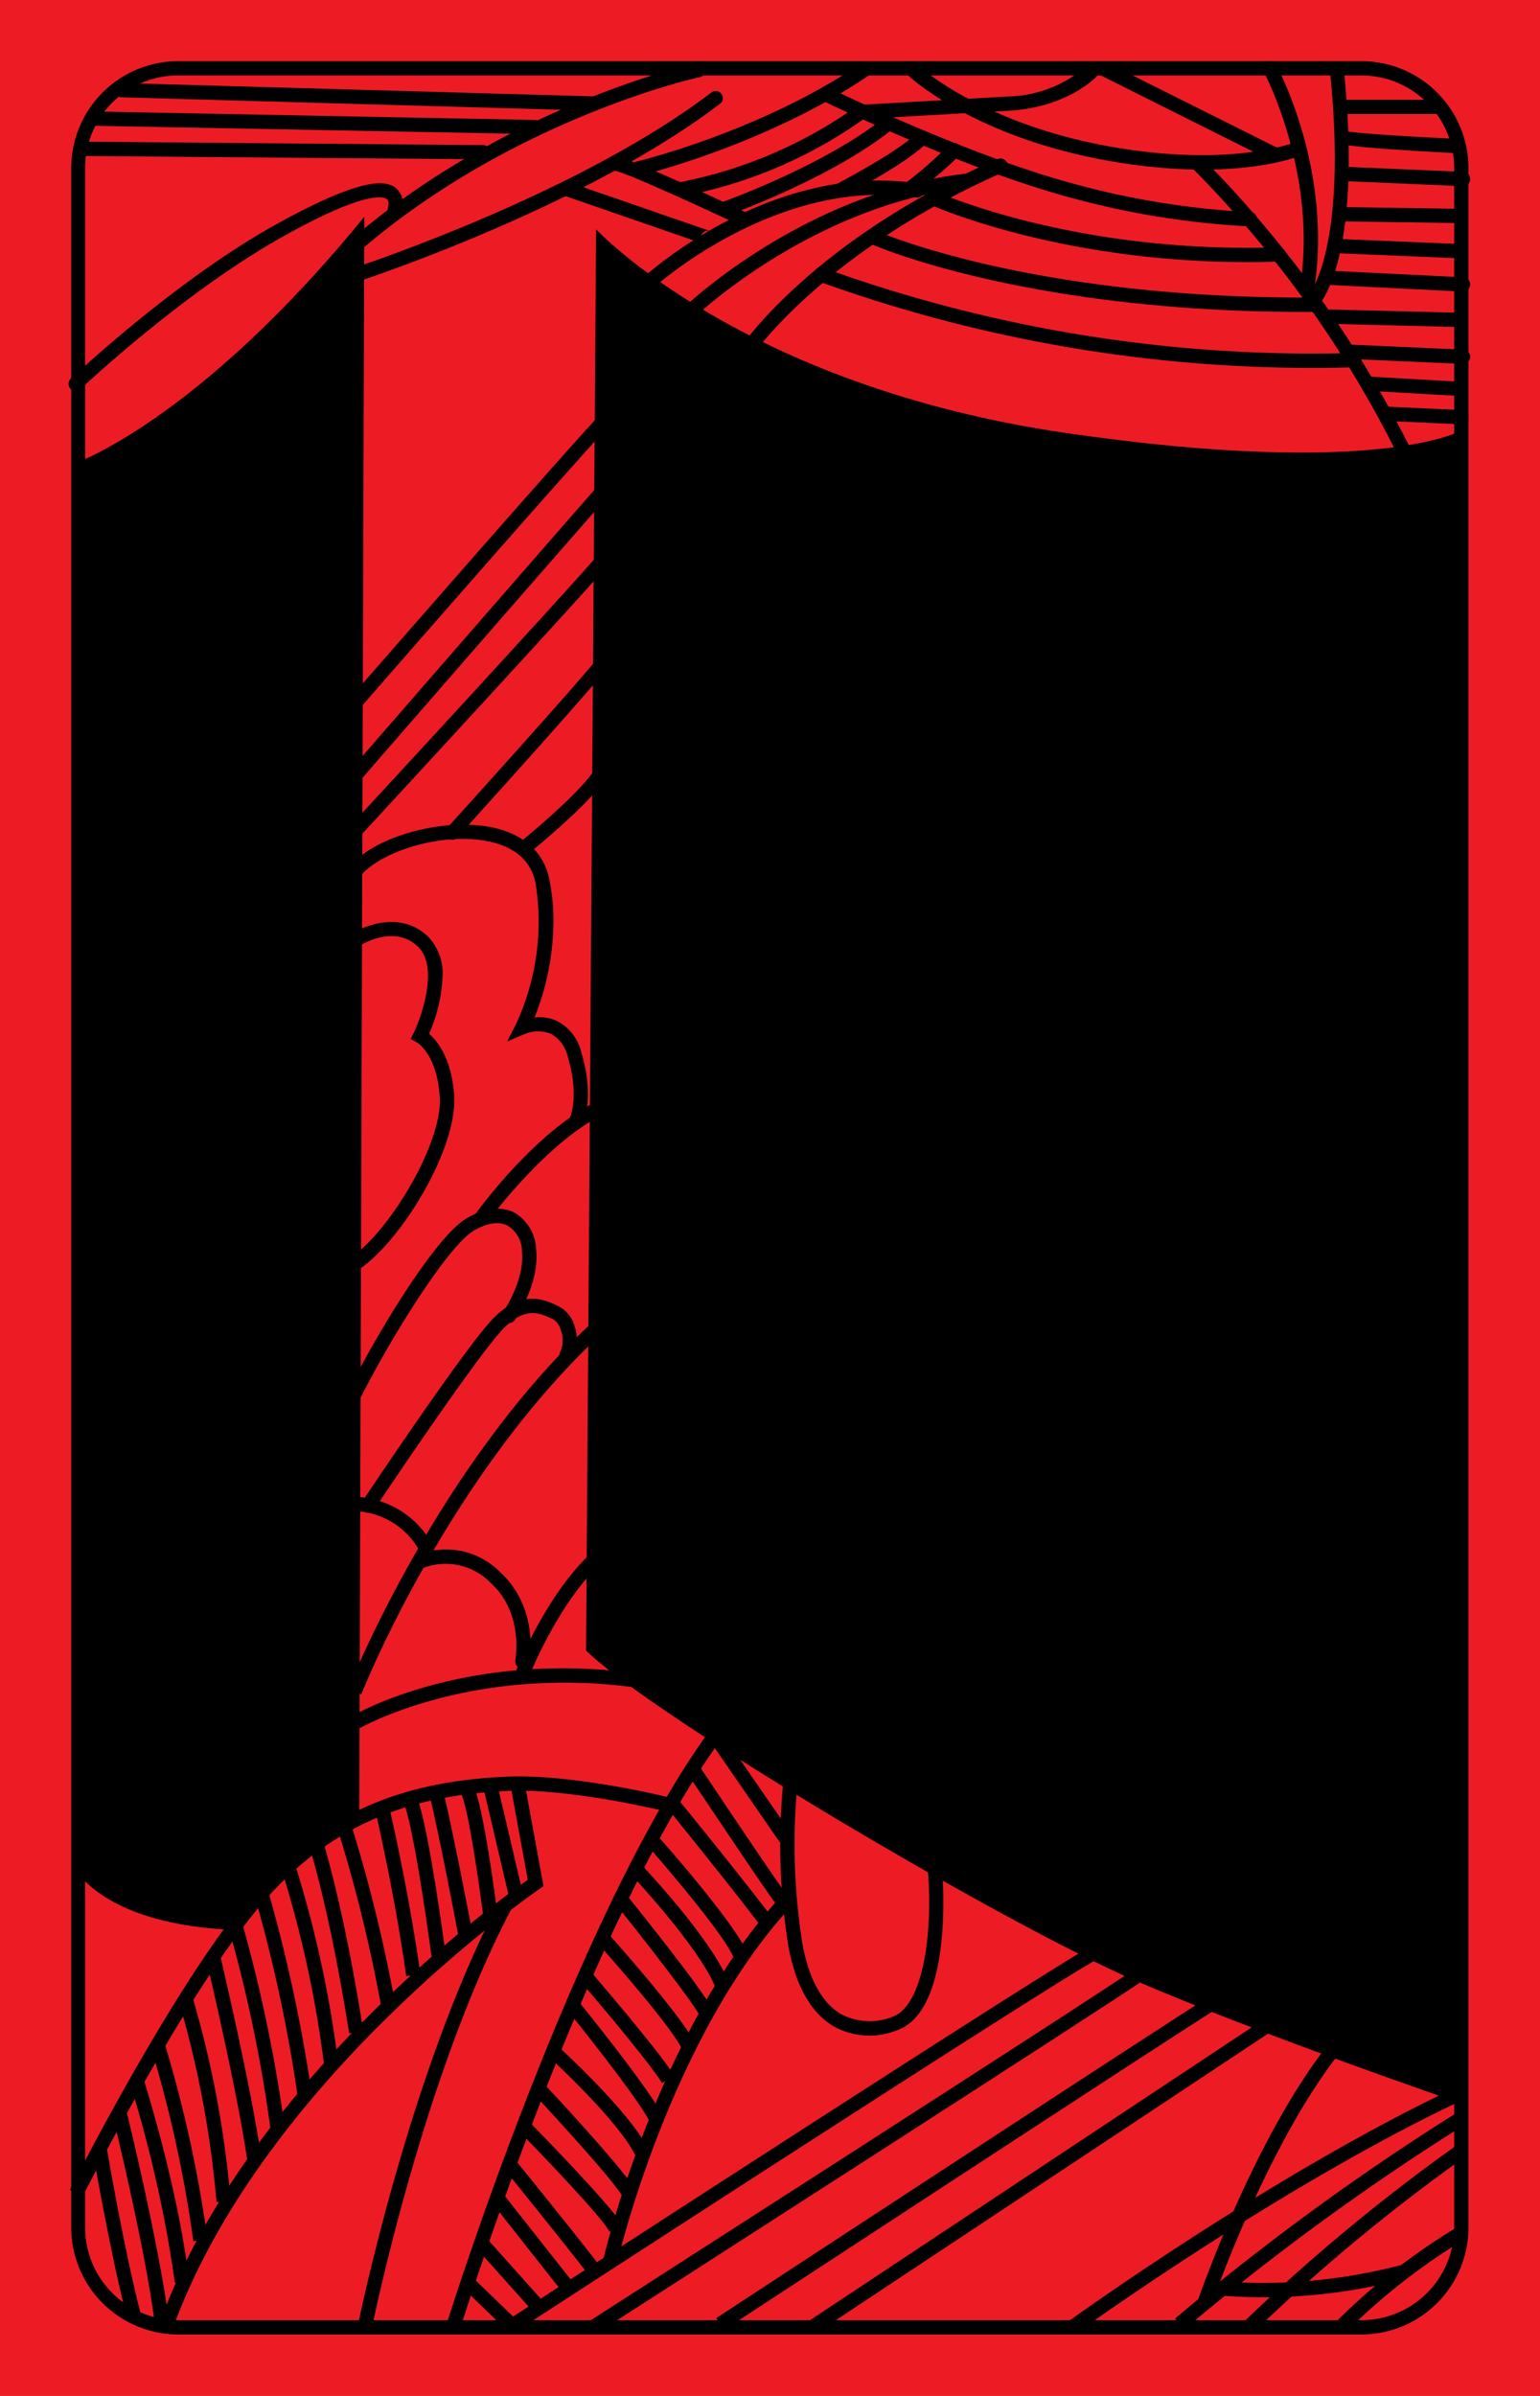 <svg id="_12_4" xmlns="http://www.w3.org/2000/svg" viewBox="0 0 153.07 238.11"><defs><style>.cls-1{fill:#ed1c24;}</style></defs><title>_12_4</title><rect class="cls-1" width="153.07" height="238.11"/><path class="cls-1" d="M227.92,314.6l.25,31.62-.25,139.5L228,522s.38,8.25,10,8.63l117.88.25s10.12-1.63,9.62-11.25l.25-204.13s-1-8.75-10-9.37l-118.62.12S229,306.22,227.92,314.6Z" transform="translate(-220.29 -299.43)"/><path d="M238,305.51a10.64,10.64,0,0,0-10.63,10.63V520.8A10.64,10.64,0,0,0,238,531.43H355.62a10.64,10.64,0,0,0,10.63-10.63V316.14a10.64,10.64,0,0,0-10.63-10.63ZM228.75,520.8V316.14a9.22,9.22,0,0,1,9.21-9.21H355.62a9.22,9.22,0,0,1,9.21,9.21V520.8a9.22,9.22,0,0,1-9.21,9.21H238A9.22,9.22,0,0,1,228.75,520.8Z" transform="translate(-220.29 -299.43)"/><path d="M365.54,508.47s-19.75-6.75-32.5-12.25-47.5-26-54.5-32.75l1-141.25s14.46,15.56,46.75,20.25c31,4.5,39.25-.25,39.25-.25" transform="translate(-220.29 -299.43)"/><path d="M228,485.47s3,5.25,15.5,5.75c0,0,5.75-6,12.5-11.75l.5-158.5c-16.5,20.25-28.75,24.5-28.75,24.5Z" transform="translate(-220.29 -299.43)"/><path d="M353.2,530.06l1,1a63,63,0,0,1,11.52-9l-.72-1.22A63.12,63.12,0,0,0,353.2,530.06Z" transform="translate(-220.29 -299.43)"/><path d="M343.71,530.38l1,1a182.88,182.88,0,0,1,21.4-17.75l-.8-1.17A185.08,185.08,0,0,0,343.71,530.38Z" transform="translate(-220.29 -299.43)"/><path d="M337.08,529.85l.93,1.07a246.44,246.44,0,0,1,27.74-20.26l-.75-1.21A248.28,248.28,0,0,0,337.08,529.85Z" transform="translate(-220.29 -299.43)"/><path d="M339.37,528l1.34.46c.06-.15,5.39-15.66,12.72-25l-1.11-.88C344.83,512.1,339.43,527.84,339.37,528Z" transform="translate(-220.29 -299.43)"/><path d="M326.46,530.15l.83,1.15c.2-.15,20.16-14.57,38.22-23.1l-.6-1.28C346.72,515.51,326.66,530,326.46,530.15Z" transform="translate(-220.29 -299.43)"/><path d="M342.11,526.18l-.13,1.41a54.31,54.31,0,0,0,17.92-1.69l-.38-1.36A54.19,54.19,0,0,1,342.11,526.18Z" transform="translate(-220.29 -299.43)"/><rect x="296.55" y="515.1" width="53.99" height="1.42" transform="translate(-451.41 -34.81) rotate(-33.54)"/><path d="M291.49,529.8l.77,1.18c.47-.3,46.85-30.67,48.81-31.81l-.72-1.23C338.36,499.11,293.4,528.54,291.49,529.8Z" transform="translate(-220.29 -299.43)"/><path d="M278.83,530.13l.76,1.19c2.11-1.36,51.71-33.2,54.2-35l-.83-1.14C330.5,497,279.34,529.79,278.83,530.13Z" transform="translate(-220.29 -299.43)"/><path d="M298.68,493c.75,3.9,2.27,6.54,4.53,7.84a7.33,7.33,0,0,0,6.23.36c5.54-1.92,4.6-14.77,4.48-16.22l-1.42.12c.56,6.53-.47,13.7-3.52,14.77a6.09,6.09,0,0,1-5.06-.26c-1.89-1.09-3.18-3.4-3.85-6.87a62.87,62.87,0,0,1-.49-16.29l-1.41-.16A63.26,63.26,0,0,0,298.68,493Z" transform="translate(-220.29 -299.43)"/><path d="M280.19,524.23l1.38.32c.05-.23,5.27-22.81,17.66-36l-1-1C285.54,501.06,280.24,524,280.19,524.23Z" transform="translate(-220.29 -299.43)"/><path d="M264.7,530.34l1.35.43c.13-.4,12.62-40.27,25.9-58.46l-1.15-.84C277.39,489.85,264.82,529.94,264.7,530.34Z" transform="translate(-220.29 -299.43)"/><rect x="294.33" y="471.35" width="1.42" height="11.74" transform="translate(-439.07 -47.55) rotate(-34.59)"/><path d="M288.45,475.45c2,2.94,8.42,12.6,8.92,13.11l1-1c-.45-.51-5.49-8-8.76-12.91Z" transform="translate(-220.29 -299.43)"/><path d="M286.66,479.17c.07.09,7.18,8.86,9.48,12l1.14-.84c-2.32-3.14-9.45-11.94-9.52-12Z" transform="translate(-220.29 -299.43)"/><path d="M284.51,482.69c2.63,3,7.82,9.15,8.71,11.3l1.31-.54c-1.2-2.91-8.64-11.34-9-11.7Z" transform="translate(-220.29 -299.43)"/><path d="M283,485.71c.07.07,6.6,7,8.36,11.12l1.31-.55c-1.87-4.4-8.37-11.26-8.64-11.55Z" transform="translate(-220.29 -299.43)"/><path d="M281.49,488.67c2.07,2.58,7.63,9.62,8.42,11.2l1.27-.63c-1-2.05-8.28-11.08-8.59-11.46Z" transform="translate(-220.29 -299.43)"/><path d="M279.68,492.53c.07.08,7,7.8,8.4,10.52l1.26-.66c-1.53-2.88-8.31-10.48-8.6-10.81Z" transform="translate(-220.29 -299.43)"/><path d="M278,496.35c.06.08,6.32,7.33,8.1,10.09l1.19-.77c-1.84-2.84-8-9.94-8.22-10.24Z" transform="translate(-220.29 -299.43)"/><path d="M276.66,499.17c.07.09,7.12,8.79,8.24,11.19l1.28-.6c-1.18-2.55-8.13-11.12-8.42-11.48Z" transform="translate(-220.29 -299.43)"/><path d="M274.57,503.58c.07.06,7.09,6.45,8.84,10l1.27-.63c-1.87-3.75-8.87-10.11-9.16-10.38Z" transform="translate(-220.29 -299.43)"/><path d="M273.36,507.54c.07.08,7.3,7.81,8.75,10.07l1.2-.77c-1.52-2.36-8.62-10-8.92-10.27Z" transform="translate(-220.29 -299.43)"/><path d="M271.87,511.22c3.32,3.38,8.46,8.84,9,10l1.27-.64c-.86-1.71-8.44-9.47-9.3-10.34Z" transform="translate(-220.29 -299.43)"/><path d="M270.16,514.67c.07.08,7,8.68,8.48,10.64l1.14-.85c-1.49-2-8.23-10.33-8.52-10.68Z" transform="translate(-220.29 -299.43)"/><polygon points="49.02 219.06 55.86 227.73 56.97 226.85 50.14 218.19 49.02 219.06"/><rect x="270.33" y="521.31" width="1.42" height="8.5" transform="translate(-501.69 15.21) rotate(-41.82)"/><path d="M271.29,529.65l-4.09-3.94-1,1,4.9,4.73.48-.31c.52-.34,52.86-34.35,57.78-37l-.67-1.25C323.93,495.48,276.79,526.09,271.29,529.65Z" transform="translate(-220.29 -299.43)"/><path d="M270.51,476c-7.4.38-16.95,2-25.17,11.58-7.75,9-18,29.28-18.1,29.48l1.27.64c.1-.2,10.27-20.34,17.9-29.19,7.88-9.14,17-10.73,24.17-11.09,6.34-.32,15.7,2,15.79,2l.34-1.38C286.32,477.94,277.06,475.68,270.51,476Z" transform="translate(-220.29 -299.43)"/><path d="M271,476.68l1.75,9.56c-3.33,2.35-27.84,20.27-36.55,43.9l1.33.49c9.15-24.82,36.13-43.3,36.4-43.49l.38-.26-1.91-10.45Z" transform="translate(-220.29 -299.43)"/><rect x="269.58" y="476.75" width="1.42" height="10.96" transform="translate(-323.21 -225.02) rotate(-13.19)"/><path d="M266.08,477.54c.77,1.55,1.89,9.5,2.26,12.44l1.41-.18c-.14-1.1-1.38-10.84-2.41-12.89Z" transform="translate(-220.29 -299.43)"/><path d="M263,477.89c1,4.1,2.81,13.7,2.83,13.8l1.39-.27c0-.09-1.85-9.73-2.84-13.86Z" transform="translate(-220.29 -299.43)"/><path d="M260.39,478.49c1.12,2.72,2.77,15.2,2.78,15.33l1.41-.19c-.07-.52-1.69-12.79-2.88-15.68Z" transform="translate(-220.29 -299.43)"/><path d="M257.52,479.06c0,.07,1.84,7.57,3.15,16.76l1.41-.2c-1.33-9.26-3.16-16.82-3.18-16.9Z" transform="translate(-220.29 -299.43)"/><path d="M253.87,481.27a148.91,148.91,0,0,1,4.31,17.57l1.39-.24a149.51,149.51,0,0,0-4.35-17.76Z" transform="translate(-220.29 -299.43)"/><path d="M251,482.78c0,.06,2,6.11,4,18.72l1.4-.22c-2-12.74-4-18.7-4-18.95Z" transform="translate(-220.29 -299.43)"/><path d="M248.21,485a111.27,111.27,0,0,1,4.3,19.69l1.4-.19a112.1,112.1,0,0,0-4.36-20Z" transform="translate(-220.29 -299.43)"/><path d="M245.53,487.6a149.3,149.3,0,0,1,4.31,19.9l1.4-.22a154,154,0,0,0-4.35-20.1Z" transform="translate(-220.29 -299.43)"/><path d="M243,490.94a144.5,144.5,0,0,1,4.15,19.89l1.4-.21a146.85,146.85,0,0,0-4.2-20.11Z" transform="translate(-220.29 -299.43)"/><path d="M240.85,494.39c0,.12,2.84,11.89,4,19.6l1.4-.2c-1.15-7.78-4-19.61-4-19.73Z" transform="translate(-220.29 -299.43)"/><path d="M238,498.1a101.38,101.38,0,0,1,3.81,20.17l1.41-.09a102.31,102.31,0,0,0-3.86-20.5Z" transform="translate(-220.29 -299.43)"/><path d="M235.2,502.61a124.38,124.38,0,0,1,4.31,19.55l1.4-.2a126.15,126.15,0,0,0-4.36-19.79Z" transform="translate(-220.29 -299.43)"/><path d="M233.2,506.44a124.72,124.72,0,0,1,4.47,19.86l1.41-.16c-1-9-4.49-20-4.53-20.13Z" transform="translate(-220.29 -299.43)"/><path d="M231.52,509.73c0,.12,3.17,12.88,4.15,20.58l1.41-.18c-1-7.78-4.15-20.62-4.18-20.74Z" transform="translate(-220.29 -299.43)"/><path d="M229.51,513.17c0,.1,1.69,9.94,3.35,16.4l1.37-.36c-1.64-6.39-3.31-16.17-3.32-16.27Z" transform="translate(-220.29 -299.43)"/><path d="M255.85,530.58l1.39.28c.05-.25,5.08-25.09,13.93-41.81l-1.25-.66C261,505.29,255.9,530.33,255.85,530.58Z" transform="translate(-220.29 -299.43)"/><path d="M255.35,469.94l.72,1.23c.1-.06,10.84-6.18,27.05-4.08l.18-1.4C266.59,463.51,255.8,469.68,255.35,469.94Z" transform="translate(-220.29 -299.43)"/><path d="M271.38,466l1.33.49c0-.07,2.67-7.08,7-11.41l-1-1C274.15,458.61,271.49,465.68,271.38,466Z" transform="translate(-220.29 -299.43)"/><path d="M254.88,467.3l1.32.51c.09-.22,8.8-22.18,24.49-36.39l-1-1.06C263.79,444.81,255,467.07,254.88,467.3Z" transform="translate(-220.29 -299.43)"/><path d="M261.92,453.91a.7.7,0,0,0-.36.93.71.71,0,0,0,.94.36,6.24,6.24,0,0,1,6.57,1.55c3.31,3,2.45,7.62,2.44,7.67a.72.72,0,0,0,.56.83.69.69,0,0,0,.83-.56c.05-.22,1-5.43-2.88-9A7.59,7.59,0,0,0,261.92,453.91Z" transform="translate(-220.29 -299.43)"/><path d="M254.67,448.89a.71.71,0,0,0,.71.71,7.66,7.66,0,0,1,6.69,4.1.71.71,0,1,0,1.28-.62,9.11,9.11,0,0,0-8-4.9A.71.71,0,0,0,254.67,448.89Z" transform="translate(-220.29 -299.43)"/><path d="M269.38,430.39c-2.69,2.68-12.67,17.64-13.09,18.27a.72.72,0,0,0,.19,1,.73.73,0,0,0,1-.2c.1-.16,10.32-15.47,12.91-18.06,2.1-2.11,3.48-1.48,4.58-1l.3.13a1.88,1.88,0,0,1,.78,1.15,2.8,2.8,0,0,1-.1,2.16.71.71,0,0,0,1.2.75,4.21,4.21,0,0,0,.26-3.33,3.14,3.14,0,0,0-1.58-2l-.28-.13C274.37,428.58,272.18,427.59,269.38,430.39Z" transform="translate(-220.29 -299.43)"/><path d="M266.5,420.62c-3.4,2.15-10.32,13.92-12.77,19.48a.71.71,0,1,0,1.29.58c2.57-5.82,9.35-17,12.23-18.86,1.33-.83,2.55-1.05,3.45-.61a3,3,0,0,1,1.47,2.59c.3,2.86-1.85,6-1.88,6a.71.71,0,0,0,1.17.81c.1-.15,2.48-3.59,2.12-7a4.41,4.41,0,0,0-2.26-3.72C270,419.27,268.25,419.52,266.5,420.62Z" transform="translate(-220.29 -299.43)"/><path d="M279.56,408.92c-6.09,3-11.69,10.73-11.93,11.05a.72.72,0,0,0,.16,1,.71.71,0,0,0,1-.16c.06-.07,5.64-7.72,11.41-10.61a.7.7,0,0,0,.32-.95A.71.71,0,0,0,279.56,408.92Z" transform="translate(-220.29 -299.43)"/><path d="M255,385.61a.7.7,0,0,0,.11,1,.72.72,0,0,0,1-.11c2-2.48,8.41-4.52,13.09-3.37,2.46.6,3.91,2,4.32,4.06a24.21,24.21,0,0,1-1.93,14l-.89,1.74,1.8-.76a3.47,3.47,0,0,1,2.54,0,3.39,3.39,0,0,1,1.67,2.24c1.22,4,.22,6.13.21,6.15a.7.7,0,0,0,.32.94.72.72,0,0,0,.95-.31c.05-.11,1.27-2.64-.13-7.2a4.69,4.69,0,0,0-2.44-3.11,4.21,4.21,0,0,0-2.2-.33,26.11,26.11,0,0,0,1.88-9.54,21.14,21.14,0,0,0-.39-4.11c-.51-2.64-2.37-4.43-5.38-5.17C264.7,380.57,257.5,382.48,255,385.61Z" transform="translate(-220.29 -299.43)"/><path d="M255.15,392.3a.71.71,0,0,0,.78,1.18c.15-.1,3.56-2.3,5.95.08,2,2,.34,6.84-.47,8.52l-.3.61.61.33s2,1.12,2.28,5.42c.31,4.47-4.84,13.14-8.7,15.87a.71.71,0,0,0-.17,1,.72.72,0,0,0,1,.17c4.14-2.93,9.31-11.49,9.31-16.64,0-.17,0-.33,0-.49-.26-3.76-1.69-5.48-2.5-6.18a15.77,15.77,0,0,0,1.34-5.72,5.31,5.31,0,0,0-1.38-3.88C260.31,390,256.7,391.27,255.15,392.3Z" transform="translate(-220.29 -299.43)"/><path d="M279.44,375.85c-1.58,2.53-7.45,7.27-7.51,7.32a.72.72,0,0,0-.11,1,.71.71,0,0,0,1,.1c.25-.2,6.11-4.94,7.82-7.67a.71.71,0,1,0-1.2-.75Z" transform="translate(-220.29 -299.43)"/><path d="M279.94,364.51c-.59.94-9.34,10.72-15.09,17.07a.71.71,0,1,0,1,.95c1.47-1.62,14.4-15.92,15.24-17.27a.7.7,0,0,0-.22-1A.71.71,0,0,0,279.94,364.51Z" transform="translate(-220.29 -299.43)"/><path d="M279.79,354.49c-.6.85-15,16.56-24.6,26.92a.71.71,0,1,0,1,1c2.46-2.67,24.06-26.07,24.74-27.09a.71.71,0,0,0-.2-1A.71.71,0,0,0,279.79,354.49Z" transform="translate(-220.29 -299.43)"/><path d="M280,347.41c-1.65,1.82-24.06,27.59-25,28.68a.71.71,0,1,0,1.07.93c.23-.27,23.34-26.85,25-28.65a.72.72,0,0,0-.05-1A.71.71,0,0,0,280,347.41Z" transform="translate(-220.29 -299.43)"/><path d="M280.56,340c-2,1.84-24.75,28-25.72,29.06a.71.71,0,0,0,.07,1,.7.7,0,0,0,1-.07c.24-.27,23.66-27.16,25.61-28.94a.7.7,0,0,0,0-1A.71.71,0,0,0,280.56,340Z" transform="translate(-220.29 -299.43)"/><path d="M289.56,305.7c-.19,0-18.86,4.19-34.31,17.49l-.2.17-.72,4.56,1.1-.36c.22-.07,22.6-7.32,36.37-17.77a.71.71,0,1,0-.85-1.13c-11.85,9-30.22,15.6-34.86,17.19.13-.81.23-1.48.28-1.75,15.13-12.92,33.31-17,33.49-17a.71.71,0,0,0,.56-.69.77.77,0,0,0,0-.15A.7.7,0,0,0,289.56,305.7Z" transform="translate(-220.29 -299.43)"/><path d="M319.42,315.24c-17.81,7.82-25,18-25.29,18.41a.71.71,0,0,0,.17,1,.72.72,0,0,0,1-.18c.07-.1,7.29-10.27,24.7-17.92a.71.71,0,1,0-.57-1.3Z" transform="translate(-220.29 -299.43)"/><path d="M338.71,315.05a.7.7,0,0,0,0,1,109.76,109.76,0,0,1,20.85,29.29.71.71,0,1,0,1.3-.57,111.48,111.48,0,0,0-21.15-29.71A.71.71,0,0,0,338.71,315.05Z" transform="translate(-220.29 -299.43)"/><path d="M301.22,326.46a.71.71,0,0,0,.39.92,144.25,144.25,0,0,0,53.29,8.55.71.71,0,0,0,0-1.42,143,143,0,0,1-52.71-8.44A.7.7,0,0,0,301.22,326.46Z" transform="translate(-220.29 -299.43)"/><path d="M306.56,322.77a.7.7,0,0,0,.36.93c.15.07,15.63,6.9,44.13,6.73a.7.7,0,0,0,.7-.71A.71.71,0,0,0,351,329c-28.15.17-43.39-6.53-43.54-6.6A.71.71,0,0,0,306.56,322.77Z" transform="translate(-220.29 -299.43)"/><path d="M312.23,318.76a.71.71,0,0,0,.35.94c.13.06,14.06,6.4,34.82,5.73a.7.7,0,0,0,.68-.73.71.71,0,0,0-.73-.69c-20.4.66-34-5.53-34.18-5.6A.71.71,0,0,0,312.23,318.76Z" transform="translate(-220.29 -299.43)"/><path d="M316.29,316.69c-16.05,1.83-28,13.24-28.07,13.36a.7.7,0,1,0,1,1c.12-.11,11.69-11.18,27.26-13a.69.69,0,0,0,.62-.78A.7.7,0,0,0,316.29,316.69Z" transform="translate(-220.29 -299.43)"/><path d="M284.23,327a.71.71,0,0,0,1,1.05c.12-.11,12.26-11.08,26.08-9a.71.71,0,0,0,.81-.59.72.72,0,0,0-.6-.81C297,315.5,284.74,326.56,284.23,327Z" transform="translate(-220.29 -299.43)"/><path d="M280.86,315.68a.75.75,0,0,0,.65.75c.79.1,7,2.88,12.4,5.43a.7.7,0,0,0,.94-.34.71.71,0,0,0-.34-.94c-3.55-1.67-11.92-5.57-13-5.57A.7.7,0,0,0,280.86,315.68Z" transform="translate(-220.29 -299.43)"/><path d="M276,318a.7.7,0,0,0,.43.9l14,4.84a.72.72,0,0,1-.44-.91.71.71,0,0,1,.9-.43l-14-4.84A.72.72,0,0,0,276,318Z" transform="translate(-220.29 -299.43)"/><path d="M301.91,308.58a.71.71,0,0,0,.32.95c.13.06,12.85,6.22,23.29,9.21a83.32,83.32,0,0,0,19,3.19.7.7,0,0,0,.72-.69.71.71,0,0,0-.69-.73,82.16,82.16,0,0,1-18.66-3.13c-10.31-2.95-22.92-9.07-23-9.13A.7.7,0,0,0,301.91,308.58Z" transform="translate(-220.29 -299.43)"/><path d="M306,305.64c-9.93,6.84-22.47,9.86-22.59,9.89a.71.71,0,1,0,.33,1.38c.12,0,12.91-3.11,23.07-10.1a.71.71,0,0,0-.81-1.17Z" transform="translate(-220.29 -299.43)"/><path d="M328.2,306.07a12.26,12.26,0,0,1-7.7,2.95l-14.87.84-.17.12a45.11,45.11,0,0,1-17.52,7.54.71.71,0,1,0,.21,1.4,45.69,45.69,0,0,0,18-7.67l14.49-.82c5.71-.35,8.52-3.26,8.63-3.39a.69.69,0,0,0,.2-.48.74.74,0,0,0-.22-.52A.71.71,0,0,0,328.2,306.07Z" transform="translate(-220.29 -299.43)"/><path d="M308.1,311.17c-5.84,4.7-16,8.35-16.13,8.38a.71.71,0,0,0,.48,1.34c.42-.15,10.51-3.76,16.54-8.62a.71.71,0,0,0-.89-1.1Z" transform="translate(-220.29 -299.43)"/><path d="M311.39,312.7c-2.23,2.08-7.95,5-8,5.06A.71.71,0,0,0,304,319c.25-.12,6-3.07,8.33-5.28a.71.71,0,0,0-1-1Z" transform="translate(-220.29 -299.43)"/><path d="M314.44,314a39.52,39.52,0,0,1-4.66,4,.72.72,0,0,0-.13,1,.7.7,0,0,0,1,.13c1-.8,4.48-3.49,5-4.37a.71.71,0,1,0-1.21-.73Z" transform="translate(-220.29 -299.43)"/><path d="M353.14,305.85a.72.72,0,0,0-.64.78c1.77,17.6-2.1,22.07-2.14,22.11a.71.71,0,1,0,1,1c.18-.18,4.37-4.78,2.52-23.22A.7.7,0,0,0,353.14,305.85Z" transform="translate(-220.29 -299.43)"/><path d="M346.21,305.6a.7.7,0,0,0-.29,1c.05.1,5.36,10.11,3.59,21.39a.71.71,0,1,0,1.4.22c1.85-11.77-3.52-21.86-3.74-22.28A.7.7,0,0,0,346.21,305.6Z" transform="translate(-220.29 -299.43)"/><path d="M310.53,305.9a.7.7,0,0,0,0,1c.26.26,6.67,6.17,20,8.52,12.39,2.18,18.79-.43,19.06-.54a.71.71,0,1,0-.55-1.31c-.06,0-6.33,2.55-18.27.45-12.91-2.26-19.24-8.09-19.3-8.15A.72.72,0,0,0,310.53,305.9Z" transform="translate(-220.29 -299.43)"/><path d="M329.58,306.07a.7.7,0,0,0,.31.95l16.67,8.34a.71.71,0,0,0,.63-1.27l-16.66-8.33A.7.7,0,0,0,329.58,306.07Z" transform="translate(-220.29 -299.43)"/><path d="M357.5,340.52a.7.7,0,0,0,.68.74l7.33.34a.71.71,0,0,0,.06-1.42l-7.33-.33A.71.71,0,0,0,357.5,340.52Z" transform="translate(-220.29 -299.43)"/><path d="M355.5,337.52a.71.71,0,0,0,.67.74l8.83.5a.7.7,0,0,0,.75-.66.71.71,0,0,0-.67-.75l-8.83-.5A.71.71,0,0,0,355.5,337.52Z" transform="translate(-220.29 -299.43)"/><path d="M353.83,334.36a.72.72,0,0,0,.68.74l11.17.5a.71.71,0,0,0,.06-1.42l-11.17-.5A.71.71,0,0,0,353.83,334.36Z" transform="translate(-220.29 -299.43)"/><path d="M351.33,330.87a.71.71,0,0,0,.7.73l13.33.33a.71.71,0,0,0,0-1.42l-13.33-.33A.71.71,0,0,0,351.33,330.87Z" transform="translate(-220.29 -299.43)"/><path d="M351.67,327a.71.71,0,0,0,.67.74l13.33.67a.71.71,0,1,0,.07-1.42l-13.33-.66A.71.71,0,0,0,351.67,327Z" transform="translate(-220.29 -299.43)"/><path d="M352.67,323.86a.71.71,0,0,0,.68.74l12,.5a.71.71,0,0,0,0-1.42l-12-.5A.7.7,0,0,0,352.67,323.86Z" transform="translate(-220.29 -299.43)"/><path d="M353,320.71a.71.71,0,0,0,.7.72l11.5.17a.71.71,0,0,0,0-1.42l-11.5-.17A.72.72,0,0,0,353,320.71Z" transform="translate(-220.29 -299.43)"/><path d="M353.33,316.69a.72.72,0,0,0,.68.74l11.67.5a.71.71,0,0,0,.06-1.42l-11.67-.5A.72.72,0,0,0,353.33,316.69Z" transform="translate(-220.29 -299.43)"/><path d="M353.27,312.77a.69.69,0,0,0,.21.88c.18.12.67.44,11.53,1a.71.71,0,0,0,.74-.68.71.71,0,0,0-.67-.74c-4.83-.22-10.29-.57-10.92-.77A.74.74,0,0,0,353.27,312.77Z" transform="translate(-220.29 -299.43)"/><path d="M353.88,309.35a.71.71,0,0,0-.71.71.7.7,0,0,0,.71.7h9.33a.7.7,0,0,0,.71-.7.71.71,0,0,0-.71-.71Z" transform="translate(-220.29 -299.43)"/><path d="M247.36,321.94c-10,5.64-19.87,15-20,15.1a.71.71,0,1,0,1,1c.1-.09,9.89-9.34,19.7-14.9,8.6-4.87,10.39-4.14,10.66-3.94s.19.55.13.85a.71.71,0,1,0,1.39.28,2.06,2.06,0,0,0-.69-2.28C258.54,317.35,256.17,317,247.36,321.94Z" transform="translate(-220.29 -299.43)"/><path d="M227.67,314.22a.7.7,0,0,0,.7.71l40,.33a.71.71,0,0,0,0-1.41l-40-.34A.71.71,0,0,0,227.67,314.22Z" transform="translate(-220.29 -299.43)"/><path d="M229,311.21a.71.71,0,0,0,.7.72l43.83.83a.71.71,0,0,0,0-1.41l-43.84-.84A.72.72,0,0,0,229,311.21Z" transform="translate(-220.29 -299.43)"/><path d="M231.67,308.37a.71.71,0,0,0,.69.73l47,1.33a.71.71,0,0,0,0-1.42l-47-1.33A.71.71,0,0,0,231.67,308.37Z" transform="translate(-220.29 -299.43)"/></svg>